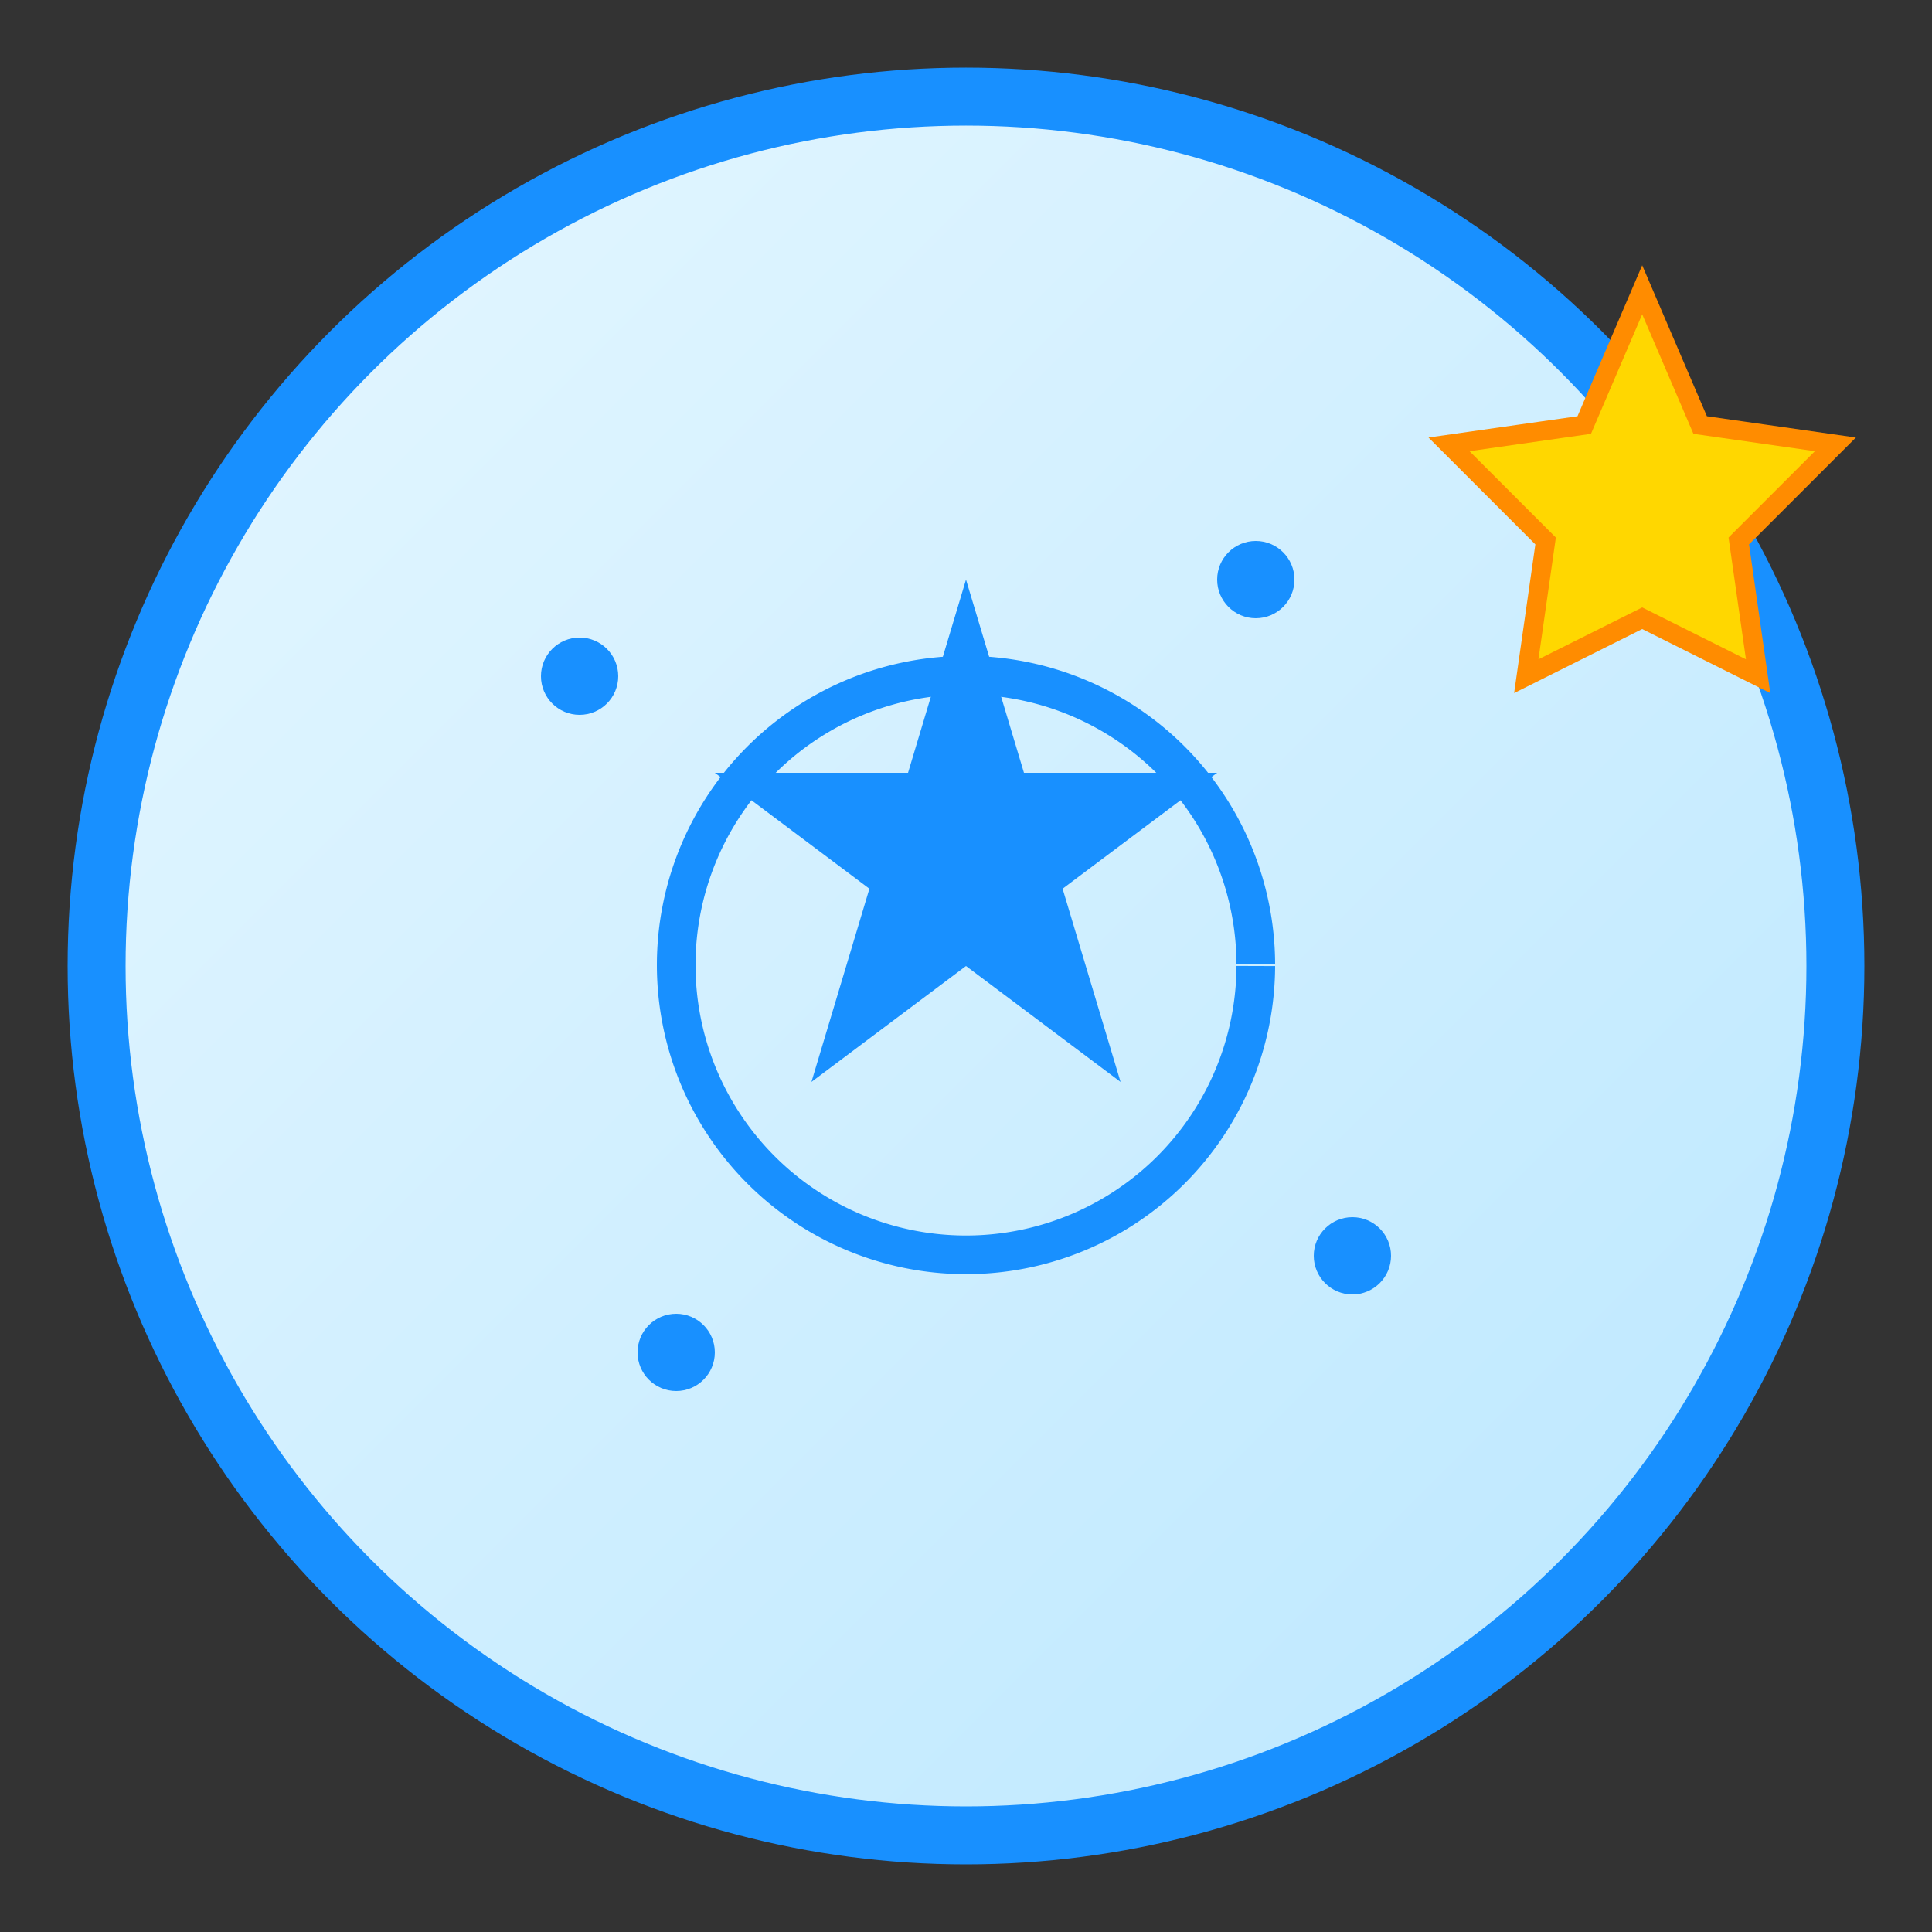<svg xmlns="http://www.w3.org/2000/svg" width="100" height="100" viewBox="0 0 100 100">
  <rect x="0" y="0" width="100" height="100" fill="#333333" stroke="none"/>
  <!-- Background Circle with Gradient -->
  <defs>
    <linearGradient id="grad1" x1="0%" y1="0%" x2="100%" y2="100%">
      <stop offset="0%" style="stop-color:#e6f7ff;stop-opacity:1" />
      <stop offset="100%" style="stop-color:#bae7ff;stop-opacity:1" />
    </linearGradient>
  </defs>
  <circle cx="50" cy="50" r="45" fill="url(#grad1)" stroke="#1890ff" stroke-width="3" />
  
  <!-- Moon Symbol -->
  <path d="M65,50 A15,15 0 1,1 65,49.9" fill="none" stroke="#1890ff" stroke-width="2" />
  
  <!-- Star Symbol -->
  <polygon points="50,30 53,40 63,40 55,46 58,56 50,50 42,56 45,46 37,40 47,40" fill="#1890ff" />
  
  <!-- Small Stars -->
  <circle cx="30" cy="35" r="2" fill="#1890ff" />
  <circle cx="70" cy="65" r="2" fill="#1890ff" />
  <circle cx="35" cy="70" r="2" fill="#1890ff" />
  <circle cx="65" cy="30" r="2" fill="#1890ff" />
  
  <!-- Premium Star -->
  <polygon points="85,15 88,22 95,23 90,28 91,35 85,32 79,35 80,28 75,23 82,22" fill="#ffd700" stroke="#ff8c00" stroke-width="1" />
</svg> 